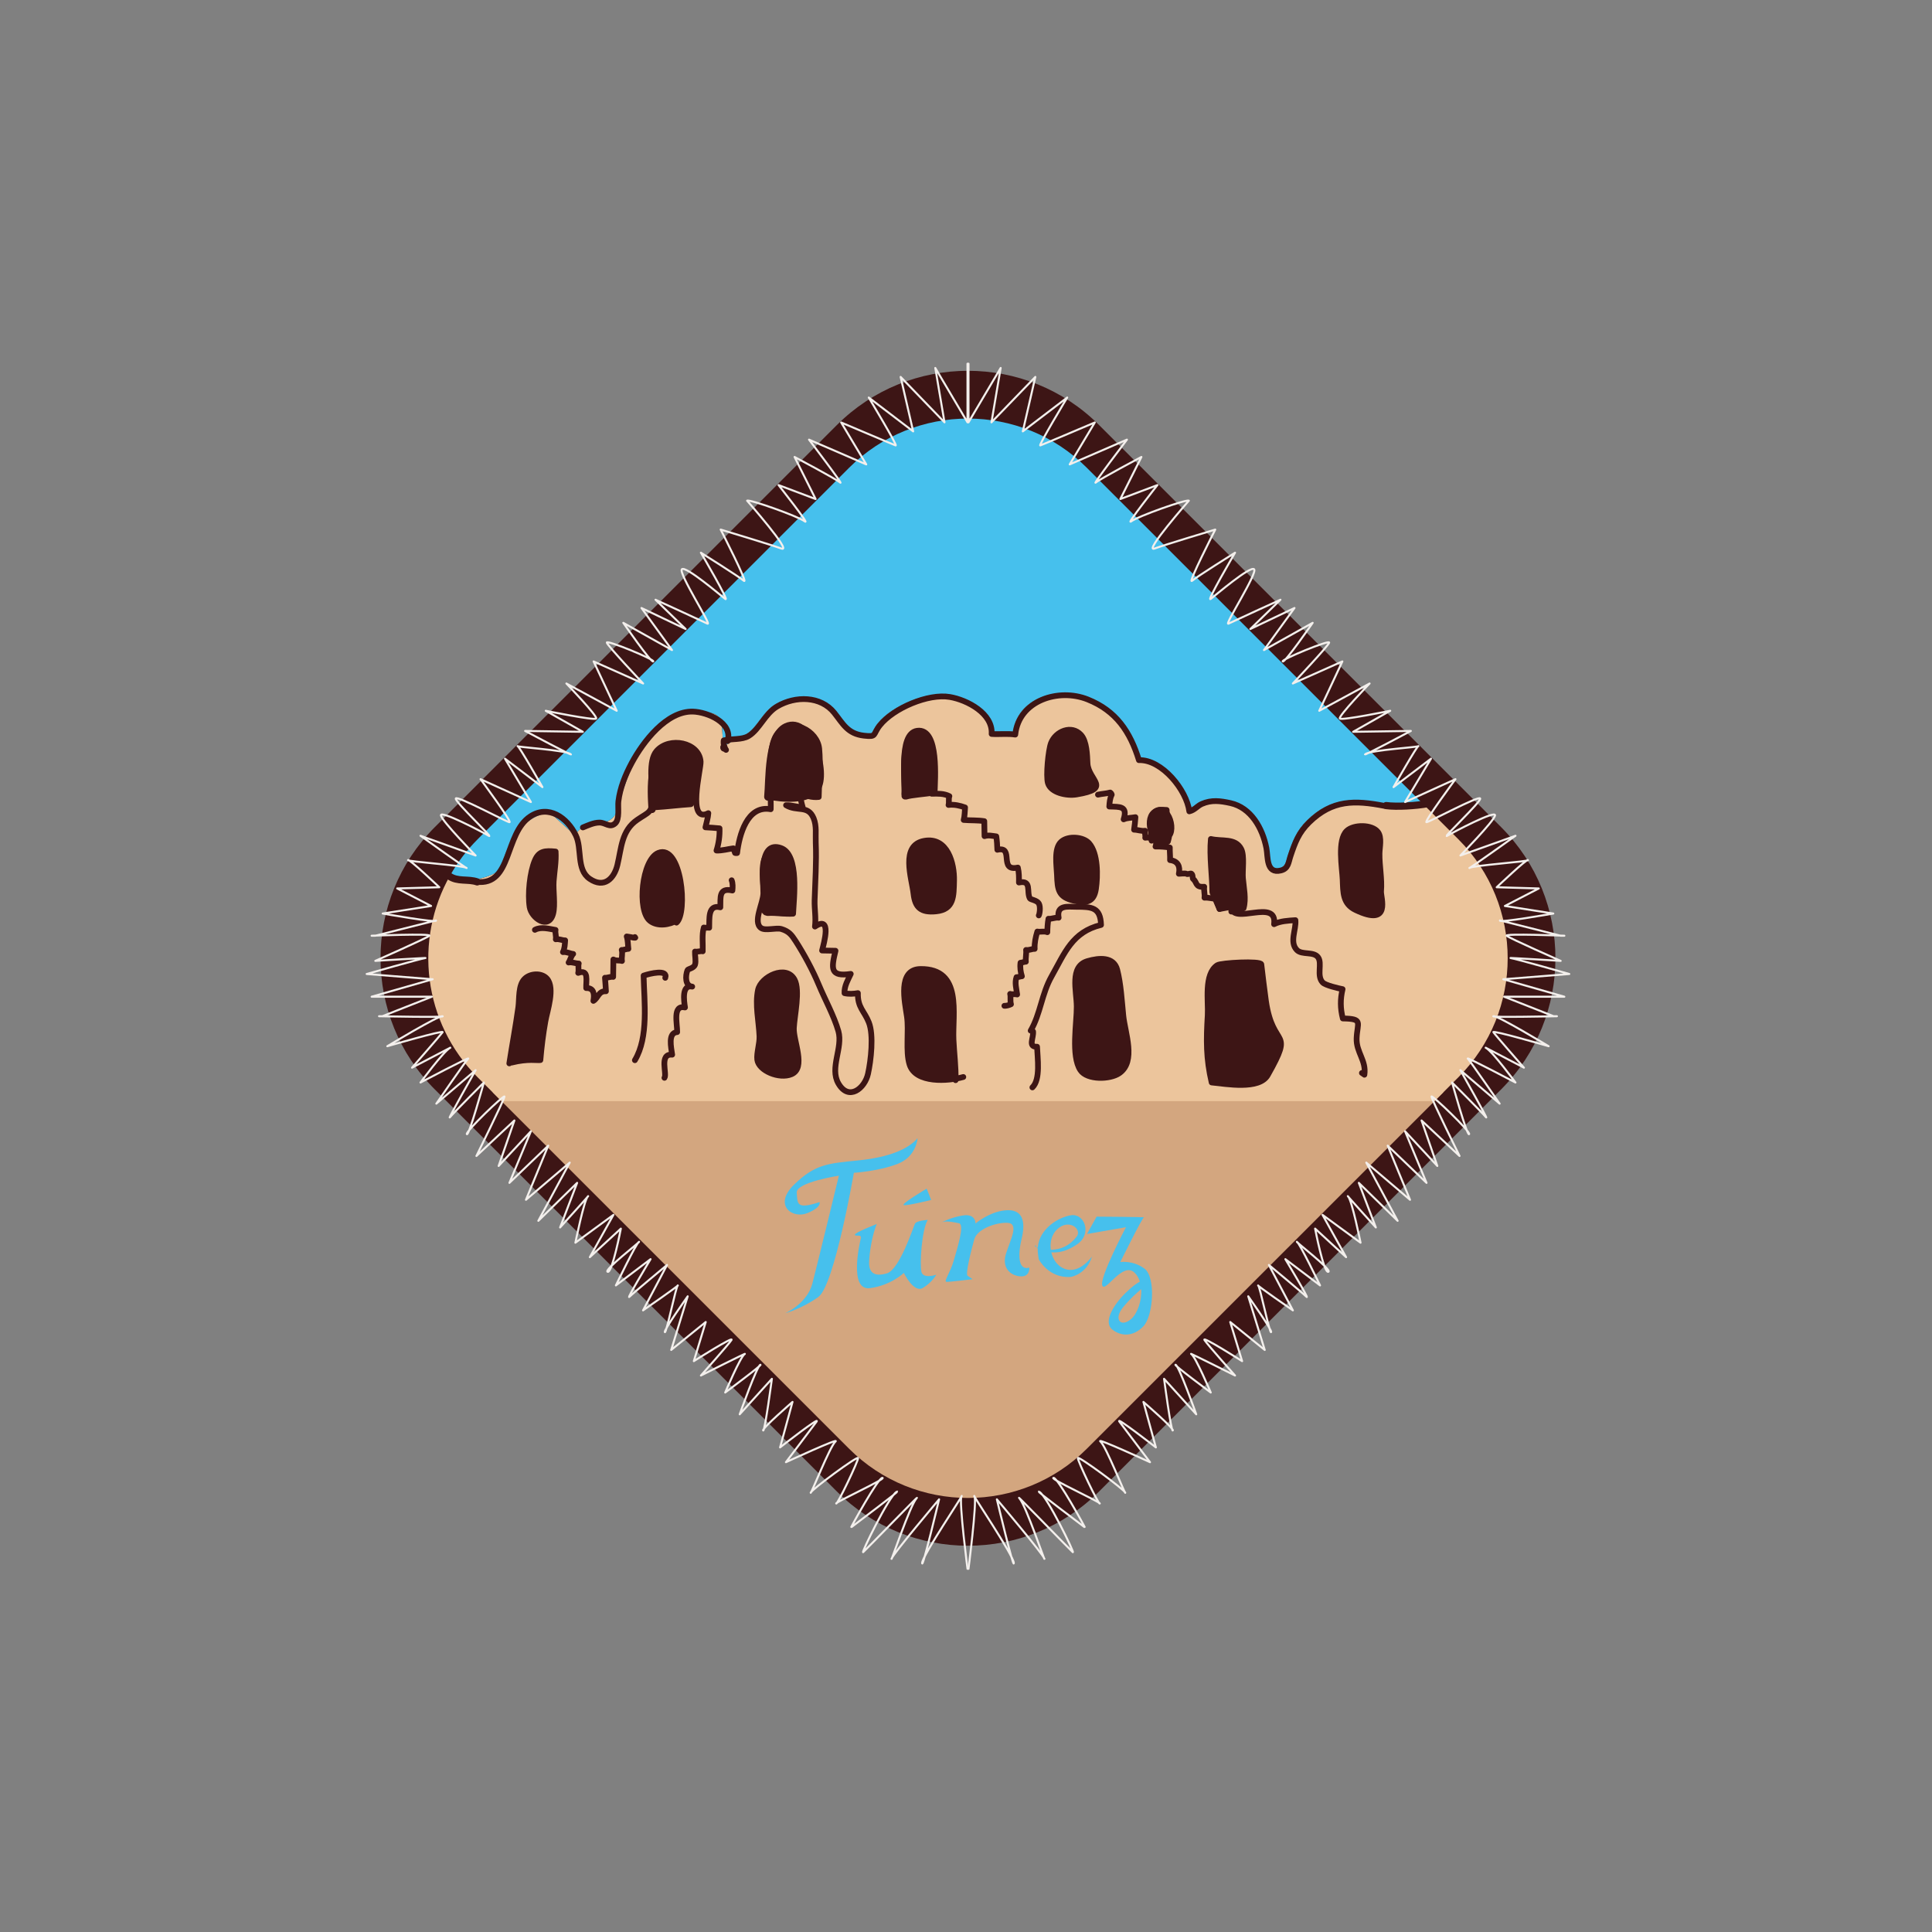 <?xml version="1.0" encoding="utf-8"?>
<!-- Generator: Adobe Illustrator 16.0.0, SVG Export Plug-In . SVG Version: 6.00 Build 0)  -->
<!DOCTYPE svg PUBLIC "-//W3C//DTD SVG 1.1//EN" "http://www.w3.org/Graphics/SVG/1.1/DTD/svg11.dtd">
<svg version="1.1" id="Capa_1" xmlns="http://www.w3.org/2000/svg" xmlns:xlink="http://www.w3.org/1999/xlink" x="0px" y="0px"
	 width="250px" height="250px" viewBox="0 0 250 250" enable-background="new 0 0 250 250" xml:space="preserve">
<rect x="0" y="0" width="250" height="250" fill="#808080" stroke="none"/>
<g>
	<g>
		
			<path fill="#3D1515" stroke="#3D1515" stroke-width="0.931" stroke-linecap="round" stroke-linejoin="round" stroke-miterlimit="10" d="
			M193.91,107.355c9.195,9.191,9.195,24.098,0,33.289l-52.009,52.014c-9.191,9.191-24.1,9.191-33.291,0l-52.013-52.014
			c-9.191-9.191-9.191-24.098,0-33.289l52.013-52.014c9.191-9.193,24.1-9.193,33.291,0L193.91,107.355z"/>
		<path fill="#D3A67F" d="M63.735,141.329l46.133,46.133c8.499,8.499,22.278,8.499,30.772,0l46.142-46.133H63.735z"/>
		<g>
			<g>
				<path fill="#ECC59C" d="M188.723,108.612l-4.68-4.68c-2.755,0.128-5.181,0.096-5.181,0.096
					c-3.814-0.725-6.709-0.817-9.716,2.122c-1.365,1.333-1.837,2.626-2.426,4.372c-0.276,0.825-0.264,1.629-1.257,1.87
					c-1.918,0.464-1.642-1.746-1.865-2.898c-0.509-2.61-2.006-5.236-4.64-5.821c-1.313-0.288-2.454-0.444-3.699,0.104
					c-0.62,0.272-0.933,0.801-1.633,0.965c-0.333-2.738-3.552-6.741-6.518-6.625c-1.141-3.683-2.946-6.389-6.634-7.862
					c-3.763-1.501-8.906,0.136-9.367,4.551c-1.009-0.156-2.086-0.008-3.059-0.08c0.181-2.646-3.15-4.396-5.404-4.784
					c-2.794-0.484-7.294,1.453-9.051,3.651c-0.989,1.237-0.333,1.549-2.074,1.351c-2.126-0.242-2.718-1.555-3.839-2.96
					c-1.749-2.186-5.02-2.218-7.386-0.82c-1.593,0.942-2.27,2.954-3.695,3.827c-0.777,0.473-2.818,1.297-2.93,1.702l-0.128-0.883
					c-0.216-3.509-0.036-3.933-5.396-3.541c-5.36,0.392-8.247,12.514-8.247,12.514s-0.424,1.786-2.458,1.661
					c-2.034-0.124-3.046,1.633-3.046,1.633l-3.251-2.942c-4.996,0.604-6.377,7.357-6.377,7.357s-1.617,1.469-5,1.413
					c-0.352-0.008-0.876-0.228-1.529-0.612c-4.7,8.295-3.519,19.022,3.555,26.096l3.098,3.099H185.62l3.103-3.099
					C197.217,130.889,197.217,117.111,188.723,108.612z"/>
				<path fill="#46C0ED" d="M64.768,112.491c0,0,1.381-6.753,6.377-7.357l3.251,2.942c0,0,1.013-1.757,3.046-1.633
					c2.034,0.125,2.458-1.661,2.458-1.661s2.886-12.122,8.247-12.514c5.36-0.393,5.18,0.032,5.396,3.541l0.128,0.883
					c0.112-0.404,2.153-1.229,2.93-1.702c1.425-0.873,2.102-2.884,3.695-3.827c2.366-1.397,5.637-1.365,7.386,0.82
					c1.121,1.405,1.713,2.718,3.839,2.96c1.741,0.198,1.085-0.114,2.074-1.351c1.757-2.198,6.257-4.135,9.051-3.651
					c2.253,0.388,5.584,2.138,5.404,4.784c0.973,0.072,2.05-0.076,3.059,0.08c0.461-4.416,5.604-6.053,9.367-4.551
					c3.688,1.473,5.493,4.179,6.634,7.862c2.966-0.116,6.185,3.887,6.518,6.625c0.7-0.164,1.013-0.692,1.633-0.965
					c1.245-0.548,2.386-0.392,3.699-0.104c2.634,0.584,4.131,3.21,4.64,5.821c0.224,1.153-0.053,3.362,1.865,2.898
					c0.993-0.24,0.98-1.045,1.257-1.87c0.589-1.746,1.061-3.039,2.426-4.372c3.007-2.938,5.901-2.846,9.716-2.122
					c0,0,2.426,0.032,5.181-0.096L140.64,60.534c-8.494-8.497-22.273-8.497-30.772,0l-48.074,48.078
					c-1.425,1.429-2.606,3.002-3.555,4.68c0.653,0.384,1.177,0.604,1.529,0.612C63.15,113.96,64.768,112.491,64.768,112.491z"/>
			</g>
			
				<path fill="none" stroke="#3D1515" stroke-width="0.931" stroke-linecap="round" stroke-linejoin="round" stroke-miterlimit="10" d="
				M93.683,96.787l-0.012-0.096C93.659,96.727,93.663,96.759,93.683,96.787z"/>
		</g>
		<g>
			
				<path fill="none" stroke="#3D1515" stroke-width="0.744" stroke-linecap="round" stroke-linejoin="round" stroke-miterlimit="10" d="
				M61.661,114.109c4.632,0.56,3.587-6.237,6.958-8.463c2.362-1.561,4.772,0.144,5.885,2.43c0.849,1.738,0.044,4.44,1.793,5.637
				c1.894,1.297,3.17-0.04,3.591-1.773c0.532-2.218,0.528-4.452,2.566-5.853c1.553-1.069,1.942-0.861,1.954-2.911
				c0.004-1.573-0.568-4.708,0.553-5.997c1.645-1.888,5.512-1.145,5.7,1.377c0.064,0.913-1.829,8.103,0.997,6.669
				c-0.04,0.604-0.256,1.273-0.373,1.83c0.628,0.028,1.209,0.076,1.822,0.132c0.04,0.961-0.108,1.974-0.393,2.871
				c0.757,0.028,1.433-0.188,2.182-0.284c0.06,0.184,0.164,0.412,0.216,0.592c-0.024,0.02,0.3,0.04,0.272,0.008
				c0.272-2.282,1.277-6.217,4.347-5.66c0.084-2.206-0.616-8.079,0.901-9.812c1.854-2.122,5.144-0.342,5.372,1.981
				c0.196,2.05-0.032,4.191-0.06,6.245c-0.905,0.104-1.693-0.192-2.47-0.497c0.12,0.617,0.216,1.253,0.4,1.833
				c-0.717-0.028-1.429-0.3-2.158-0.268c1.433,0.865,2.846-0.072,3.567,1.689c0.412,1.009,0.232,2.082,0.276,3.163
				c0.104,2.522-0.072,4.952-0.148,7.462c-0.032,1.121,0.196,2.262,0.044,3.387c2.21-1.505,1.169,2.122,0.921,3.098
				c0.572,0.024,1.165,0.008,1.737,0.032c-0.553,2.298-0.717,3.398,1.974,2.994c-0.336,0.736-0.861,1.581-0.805,2.494
				c0.548,0.128,1.169,0.096,1.729-0.005c-0.044,1.87,0.82,2.286,1.413,3.779c0.66,1.657,0.272,4.952-0.1,6.646
				c-0.413,1.913-2.498,3.583-3.835,1.265c-1.165-2.018,0.608-4.615,0-6.765c-0.553-1.954-1.753-4.124-2.542-6.021
				c-0.776-1.864-1.901-3.942-2.994-5.639c-0.532-0.825-0.877-1.265-1.846-1.562c-0.68-0.2-2.085,0.272-2.642-0.14
				c-1.064-0.796,0.3-3.194,0.316-4.483c0.02-1.365-0.725-6.945,2.29-5.849c2.374,0.861,1.641,6.585,1.557,8.491
				c-1.117,0.072-2.178-0.156-3.295-0.084"/>
			
				<path fill="#3D1515" stroke="#3D1515" stroke-width="0.744" stroke-linecap="round" stroke-linejoin="round" stroke-miterlimit="10" d="
				M65.905,137.603c0.376-2.426,0.833-4.84,1.169-7.27c0.148-1.098-0.032-2.822,0.8-3.659c0.753-0.76,2.246-0.815,2.922-0.016
				c1.041,1.236,0.016,4.131-0.224,5.488c-0.3,1.669-0.504,3.338-0.648,5.027c-0.336,0.076-1.602-0.212-3.711,0.324"/>
			
				<path fill="none" stroke="#3D1515" stroke-width="0.744" stroke-linecap="round" stroke-linejoin="round" stroke-miterlimit="10" d="
				M82.153,137.19c1.793-2.986,1.209-7.522,1.129-10.945c0.813-0.279,3.191-0.852,2.802,0.284"/>
			
				<path fill="none" stroke="#3D1515" stroke-width="0.744" stroke-linecap="round" stroke-linejoin="round" stroke-miterlimit="10" d="
				M133.591,140.709c1.08-1.021,0.656-3.823,0.604-5.265c-1.218,0.053-0.429-1.125-0.513-1.969
				c-0.024-0.028-0.261-0.064-0.312-0.108c1.27-2.178,1.413-4.744,2.702-7.025c1.733-3.074,2.67-5.748,6.401-6.657
				c-0.076-2.29-1.197-2.342-3.183-2.346c-1.145-0.004-2.598-0.268-2.302,1.413c-0.425-0.072-0.905,0.188-1.317,0.132
				c-0.104,0.568-0.14,1.165-0.147,1.741c-0.417-0.172-0.885,0.004-1.293-0.084c-0.221,0.729-0.385,1.481-0.345,2.246
				c-0.364-0.028-0.721,0.208-1.113,0.136c0.064,0.488-0.088,1.037-0.027,1.521c-0.244,0.004-0.448,0.124-0.692,0.132
				c-0.08,0.588,0.004,1.205,0.18,1.752c-0.172-0.004-0.469,0.129-0.696,0.116c-0.261,0.717-0.013,1.501,0.08,2.242
				c-0.276-0.084-0.625,0.016-0.905-0.076c0.104,0.393-0.027,0.925,0.108,1.337c-0.28,0.148-0.7,0.221-0.853,0.204"/>
			
				<path fill="none" stroke="#3D1515" stroke-width="0.744" stroke-linecap="round" stroke-linejoin="round" stroke-miterlimit="10" d="
				M134.419,118.456c0.093-0.136,0.265-1.101,0-1.553c-0.244-0.416-1.068-0.492-1.152-0.648c-0.473-0.865,0.288-2.406-1.417-2.058
				c0.016-0.641,0.012-1.317-0.141-1.934c-2.542,0.548-0.412-2.826-2.654-2.302c-0.012-0.588-0.052-1.161-0.136-1.733
				c-0.521-0.068-1.009-0.196-1.521-0.032c-0.024-0.64-0.008-1.297-0.032-1.938c-0.86-0.14-1.785-0.08-2.666-0.156
				c0.145-0.521,0.128-1.077,0.18-1.618c-0.64-0.236-1.405-0.416-2.142-0.324c0.052-0.156,0.048-0.352,0.044-0.544
				c-0.004-0.208-0.004-0.42,0.068-0.592c-0.708-0.36-1.501-0.333-2.286-0.312c-0.092-1.553,0.577-8.783-1.978-7.874
				c-2.25,0.801-1.441,6.133-1.557,7.89"/>
			
				<path fill="#3D1515" stroke="#3D1515" stroke-width="0.744" stroke-linecap="round" stroke-linejoin="round" stroke-miterlimit="10" d="
				M118.21,115.646c0.2,1.777,0.933,2.478,2.914,2.282c2.354-0.232,2.282-1.99,2.33-3.995c0.052-2.174-0.825-5.668-3.851-5.128
				C116.461,109.361,117.986,113.636,118.21,115.646z"/>
			
				<path fill="#3D1515" stroke="#3D1515" stroke-width="0.744" stroke-linecap="round" stroke-linejoin="round" stroke-miterlimit="10" d="
				M136.005,96.146c-0.353,0.905-0.677,4.259-0.4,5.192c0.372,1.241,2.405,1.677,3.694,1.465c4.696-0.776,1.521-1.821,1.421-4.035
				c-0.044-1.065-0.092-2.853-0.84-3.675C138.667,93.761,136.609,94.605,136.005,96.146z"/>
			
				<path fill="#3D1515" stroke="#3D1515" stroke-width="0.744" stroke-linecap="round" stroke-linejoin="round" stroke-miterlimit="10" d="
				M136.777,113.232c0.067,1.926,0.184,2.85,2.189,3.319c1.589,0.372,2.59,0.196,2.847-1.529c0.244-1.646,0.296-4.572-0.889-5.913
				c-0.729-0.829-2.69-1.005-3.6-0.196C136.337,109.793,136.733,111.999,136.777,113.232z"/>
			
				<path fill="#3D1515" stroke="#3D1515" stroke-width="0.744" stroke-linecap="round" stroke-linejoin="round" stroke-miterlimit="10" d="
				M123.655,139.776c0.04-1.75-0.196-3.483-0.276-5.229c-0.156-3.314,1.217-9.226-4.271-9.158c-3.002,0.036-2.021,4.238-1.746,6.156
				c0.269,1.841-0.2,4.483,0.333,6.192c0.772,2.494,5.02,2.178,6.958,1.626"/>
			
				<path fill="#3D1515" stroke="#3D1515" stroke-width="0.744" stroke-linecap="round" stroke-linejoin="round" stroke-miterlimit="10" d="
				M98.09,128.095c-0.409,1.918,0.112,4.071,0.188,6.005c0.036,0.937-0.388,2.166-0.288,3.019c0.168,1.429,2.854,2.558,4.432,1.882
				c1.913-0.821,0.224-4.292,0.3-5.969c0.072-1.586,0.841-4.885,0.088-6.277C101.733,124.757,98.458,126.369,98.09,128.095z"/>
			
				<path fill="#3D1515" stroke="#3D1515" stroke-width="0.744" stroke-linecap="round" stroke-linejoin="round" stroke-miterlimit="10" d="
				M87.534,119.389c1.498-1.241,0.648-10.236-2.35-9.023c-2.134,0.861-2.786,7.466-1.069,8.799c0.985,0.765,2.522,0.521,3.522-0.084
				"/>
			
				<path fill="none" stroke="#3D1515" stroke-width="0.744" stroke-linecap="round" stroke-linejoin="round" stroke-miterlimit="10" d="
				M82.153,121.254c0.292,0.232-0.576-0.028-1.053-0.076c0.164,0.5,0.144,1.101,0.212,1.605c-0.256-0.012-0.573,0.164-0.861,0.14
				c0.148,0.456-0.056,0.973,0.032,1.429c-0.389-0.12-0.721,0.02-1.113-0.196c-0.02,0.745-0.004,1.513-0.028,2.256
				c-0.324-0.071-0.772,0.152-1.057,0.108c0.04,0.581,0.1,1.177,0.124,1.75c-0.969-0.057-1.005,0.884-1.625,1.244
				c0.16-0.836,0.084-1.701-0.929-1.657c-0.04-0.933,0.388-2.489-1.037-1.964c0.108-0.329-0.036-0.873,0.072-1.213
				c-0.408,0.012-0.86-0.228-1.313-0.132c0.176-0.22,0.324-0.853,0.593-1.109c-0.445-0.044-0.825-0.3-1.325-0.236
				c0.236-0.48,0.248-1.013,0.284-1.521c-0.353,0.024-0.801-0.228-1.209-0.136c0.084-0.365-0.112-0.845-0.032-1.213
				c-0.829-0.14-1.905-0.444-2.674-0.012"/>
			
				<path fill="none" stroke="#3D1515" stroke-width="0.744" stroke-linecap="round" stroke-linejoin="round" stroke-miterlimit="10" d="
				M94.675,113.904c0.16,0.385,0.14,0.909,0.096,1.329c-1.793-0.404-1.517,0.929-1.561,2.174c-1.642-0.4-1.393,1.501-1.441,2.646
				c-0.16-0.036-0.488,0.032-0.696-0.032c-0.272,0.961-0.1,2.069-0.14,3.079c-0.296-0.072-0.705,0.1-1.001,0.032
				c-0.028,0.48,0.156,1.269,0,1.706c-0.164,0.468-0.909,0.528-0.973,0.705c-0.288,0.751-0.308,2.049,0.612,2.125
				c-1.365-0.269-1.081,1.789-0.933,2.697c-1.641-0.368-0.993,2.118-1.013,3.187c-1.229,0.093-0.777,1.99-0.648,2.923
				c-1.726-0.152-0.629,2.502-0.997,2.994"/>
			
				<path fill="none" stroke="#3D1515" stroke-width="0.744" stroke-linecap="round" stroke-linejoin="round" stroke-miterlimit="10" d="
				M142.077,102.828c0.513-0.116,1.089-0.136,1.581-0.276c0.104,0.068,0.173,0.16,0.2,0.28c-0.244,0.489-0.28,1.005-0.316,1.533
				c1.409,0.044,2.391-0.072,1.858,1.658c0.472-0.216,1.04-0.188,1.524-0.28c-0.031,0.532-0.096,1.104-0.176,1.621
				c0.448-0.004,0.944,0.216,1.421,0.136c-0.056,0.272,0.084,0.628,0.024,0.901c0.448-0.072,0.973,0.1,1.421,0.032
				c-0.088,0.373,0.072,0.732-0.092,1.109c0.628-0.016,1.249,0.032,1.854,0.128c-0.021,0.533,0.056,1.097,0.031,1.629
				c1.005,0.112,1.346,0.817,1.138,1.766c0.176,0,0.893-0.088,1.009,0.016c0.107,0.096,0.516-0.1,0.616-0.028
				c0.229,0.168,0.112,0.608,0.225,0.693c0.544,0.42,0.235,1.101,1.433,1c-0.076,0.444,0.108,0.977,0.032,1.417
				c0.532-0.04,1.021,0.128,1.521,0.14c0.02,0.445,0.336,0.937,0.428,1.321c0.417-0.308,0.969-0.408,1.541-0.288
				c0.045,2.482,5.974-1.193,5.517,2.253c0.781-0.412,1.854-0.46,2.759-0.52c0.124,1.225-0.809,2.838,0.195,3.867
				c0.657,0.669,2.154,0.148,2.734,0.933c0.581,0.78-0.228,2.397,0.601,3.265c0.341,0.36,2.006,0.753,2.574,0.861
				c-0.312,1.309-0.3,2.481,0.032,3.795c2.69,0.04,1.865,0.504,1.785,2.569c-0.068,1.81,1.277,2.867,1.005,4.712
				c-0.044-0.016-0.248-0.2-0.32-0.228"/>
			
				<path fill="#3D1515" stroke="#3D1515" stroke-width="0.744" stroke-linecap="round" stroke-linejoin="round" stroke-miterlimit="10" d="
				M157.506,124.901c-1.75,1.168-1.117,4.658-1.226,6.464c-0.191,3.223-0.224,5.581,0.509,8.707
				c1.886,0.185,6.161,0.977,7.254-0.948c3.53-6.237,0.685-3.207-0.236-9.608c-0.225-1.577-0.4-3.162-0.593-4.73
				C163.158,124.305,157.978,124.581,157.506,124.901z"/>
			
				<path fill="#3D1515" stroke="#3D1515" stroke-width="0.744" stroke-linecap="round" stroke-linejoin="round" stroke-miterlimit="10" d="
				M139.331,130.236c0.021,2.086-0.765,6.394,0.477,8.247c0.864,1.293,3.851,1.225,5.044,0.38c2.178-1.537,0.729-5.172,0.5-7.438
				c-0.191-1.914-0.308-4.079-0.784-5.936c-0.44-1.717-2.342-1.561-3.848-1.121C138.374,125.053,139.315,128.203,139.331,130.236z"
				/>
			
				<path fill="none" stroke="#3D1515" stroke-width="0.744" stroke-linecap="round" stroke-linejoin="round" stroke-miterlimit="10" d="
				M179.131,104.277c-3.815-0.729-6.705-0.816-9.716,2.122c-1.365,1.333-1.838,2.626-2.422,4.368
				c-0.28,0.829-0.265,1.633-1.257,1.874c-1.918,0.464-1.642-1.75-1.865-2.898c-0.509-2.61-2.01-5.236-4.645-5.821
				c-1.312-0.288-2.453-0.444-3.698,0.104c-0.621,0.276-0.933,0.8-1.634,0.964c-0.332-2.738-3.551-6.741-6.517-6.625
				c-1.142-3.683-2.947-6.389-6.634-7.86c-3.763-1.503-8.907,0.134-9.367,4.55c-1.009-0.156-2.086-0.008-3.059-0.08
				c0.18-2.646-3.15-4.396-5.4-4.784c-2.798-0.484-7.298,1.453-9.055,3.651c-0.989,1.237-0.333,1.549-2.074,1.351
				c-2.125-0.242-2.718-1.555-3.839-2.96c-1.75-2.186-5.016-2.218-7.382-0.821c-1.598,0.943-2.274,2.957-3.699,3.827
				c-0.84,0.512-2.254,0.334-3.218,0.57c-0.06,0.426,0.04,0.871,0.3,1.227"/>
			
				<path fill="none" stroke="#3D1515" stroke-width="0.744" stroke-linecap="round" stroke-linejoin="round" stroke-miterlimit="10" d="
				M94.159,95.894c0.696-2.372-2.622-3.761-4.496-3.815c-3.407-0.1-6.461,3.931-7.91,6.629c-0.837,1.557-1.518,3.223-1.733,4.98
				c-0.092,0.729,0.2,2.338-0.437,2.878c-0.708,0.604-1.213-0.14-2.034-0.125c-0.741,0.012-1.445,0.356-2.125,0.629"/>
			
				<path fill="#3D1515" stroke="#3D1515" stroke-width="0.744" stroke-linecap="round" stroke-linejoin="round" stroke-miterlimit="10" d="
				M69.223,111.311c0.524-1.205,1.301-1.257,2.674-1.121c0.084,1.277-0.164,2.574-0.256,3.843c-0.084,1.213,0.228,3.042-0.064,4.183
				c-0.564,2.19-2.814,0.577-3.039-0.836C68.271,115.714,68.551,112.86,69.223,111.311z"/>
			
				<path fill="#3D1515" stroke="#3D1515" stroke-width="0.744" stroke-linecap="round" stroke-linejoin="round" stroke-miterlimit="10" d="
				M178.706,115.326c0.141-1.577-0.228-3.299-0.2-4.904c0.017-0.801,0.324-2.05-0.2-2.754c-0.748-1.005-3.142-1.005-4.035-0.156
				c-1.257,1.188-0.588,4.804-0.528,6.317c0.064,1.661,0.004,3.13,1.678,3.927C180.111,119.993,178.639,116.114,178.706,115.326z"/>
			
				<path fill="#3D1515" stroke="#3D1515" stroke-width="0.744" stroke-linecap="round" stroke-linejoin="round" stroke-miterlimit="10" d="
				M156.877,115.458c0.008-1.946-0.404-4.688-0.188-6.894c1.426,0.348,3.167-0.164,3.92,1.297c0.452,0.877,0.14,2.802,0.224,3.779
				c0.104,1.249,0.44,2.667,0.084,3.887l-1.585,0.433l0.02-0.625l-1.541,0.288L156.877,115.458z"/>
			
				<path fill="none" stroke="#3D1515" stroke-width="0.744" stroke-linecap="round" stroke-linejoin="round" stroke-miterlimit="10" d="
				M150.876,108.312c0.24-1.077,0.124-2.37,0.088-3.503c-2.71-0.296-1.985,1.874-1.953,3.976c0-0.188,0.004-0.384,0-0.573"/>
		</g>
		<g>
			<path fill="#46C0ED" d="M118.73,147.286c-1.149,1.357-3.575,2.45-7.566,2.858c-3.991,0.416-5.625,0.444-8.395,3.131
				c-2.771,2.693-0.22,4.487,1.701,3.702c1.926-0.788,1.569-1.425,1.569-1.425c-3.074,1.024-2.834,0.128-2.942-1.217
				c-0.112-1.35,5.453-2.202,5.453-2.202s-2.754,11.361-3.431,13.959c-0.672,2.595-3.511,3.844-3.511,3.844s2.214-0.613,4.288-2.11
				c2.078-1.493,4.592-16.064,4.592-16.064s3.162-0.192,5.64-1.145C118.606,149.672,118.73,147.286,118.73,147.286z"/>
			<path fill="#46C0ED" d="M119.231,164.568c-0.228-0.969,0.032-5.417,0.817-6.71c0,0-1.441,0.068-1.657,0.496
				c-0.216,0.429-1.974,5.921-3.627,6.418c-1.662,0.488-2.338-0.129-2.302-1.438c0.032-1.313,0.432-3.659,0.989-4.944
				c0,0-2.891,1.109-2.831,1.39c0.06,0.276,0.925-0.137,0.769,0.477c-0.16,0.612-1.561,6.789,1.177,6.429
				c2.734-0.356,4.387-1.97,4.387-1.97s1.285,2.646,2.466,1.941c1.185-0.704,1.741-1.709,1.741-1.709
				S119.459,165.537,119.231,164.568z"/>
			<path fill="#46C0ED" d="M116.973,155.945c0.568,0.067,3.519-0.673,3.519-0.673l-0.581-1.461
				C119.912,153.812,116.413,155.877,116.973,155.945z"/>
			<path fill="#46C0ED" d="M132.193,160.341c0.593-2.45,0.052-3.915-2.082-3.728c-2.133,0.192-3.887,1.714-3.887,1.714
				s0.084-1.313-1.633-1.045c-1.433,0.22-2.59,0.809-2.87,0.948c0.52-0.336,1.585-0.092,2.358,0.053
				c0.8,0.151-0.229,3.274-0.665,4.836c-0.449,1.557-1.325,2.718-0.953,2.75c0.373,0.032,3.391-0.341,3.391-0.341l-0.629-0.44
				c-0.376-0.08,0.497-3.475,0.856-4.751c0.369-1.273,2.751-2.178,4.292-2.103c1.541,0.068,0.38,2.174-0.192,3.972
				s0.496,2.826,1.81,2.95c1.313,0.128,1.209-1.129,1.209-1.129C131.913,164.412,131.604,162.795,132.193,160.341z"/>
			<path fill="#46C0ED" d="M121.721,158.23c-0.02,0.009-0.052,0.009-0.068,0.024C121.633,158.271,121.665,158.255,121.721,158.23z"
				/>
			<path fill="#46C0ED" d="M148.086,164.151c-1.497-1.104-3.118-0.841-3.118-0.841s2.822-5.725,3.055-5.78
				c0.231-0.06-6.121-0.096-6.121-0.096l-1.249,2.245l5.048-0.881c0,0-3.482,6.598-3.062,7.555c0.412,0.961,2.606-3.146,4.163-1.678
				c0.332,0.309,0.553,0.713,0.697,1.169c-0.381,0.2-0.978,0.608-1.834,1.445c-1.653,1.613-2.906,3.815-1.745,4.744
				c1.156,0.925,2.75,0.948,4.039-0.417S149.583,165.248,148.086,164.151z M146.333,170.713c-1.31,1.085-2.242,0.008-1.053-1.493
				c0.876-1.097,1.901-1.998,2.39-2.402C147.766,168.327,147.169,170.013,146.333,170.713z"/>
			<path fill="#46C0ED" d="M134.139,161.382c-0.084-0.129-0.136-0.232-0.136-0.232S133.763,161.226,134.139,161.382z"/>
			<path fill="#46C0ED" d="M137.782,164.195c-0.921-0.332-1.518-1.185-1.742-2.142c0.857,0.052,1.926-0.06,3.363-1.057
				c1.945-1.345,0.94-4.007-0.816-3.743c-1.578,0.24-4.12,1.722-4.296,4.191c-0.068-0.023-0.108-0.04-0.152-0.063
				c0.036,0.063,0.08,0.115,0.148,0.184c-0.012,0.244-0.016,0.456,0.124,1.381c0,0,1.277,2.506,4.159,2.286
				c0,0,2.038-0.324,2.73-2.643C141.301,162.59,139.724,164.9,137.782,164.195z M136.801,159.063
				c1.521-1.425,3.267-0.008,2.515,0.961c-0.909,1.169-2.034,1.677-3.339,1.697C135.845,160.749,136.084,159.732,136.801,159.063z"
				/>
		</g>
		
			<path fill="#3D1515" stroke="#3D1515" stroke-width="0.931" stroke-linecap="round" stroke-linejoin="round" stroke-miterlimit="10" d="
			M117.122,102.992c0.196-1.637-0.821-8.012,1.577-8.338c2.734-0.373,2.182,6.281,2.154,7.818c-1.073,0.172-3.002,0.312-3.607,0.52"
			/>
		
			<path fill="#3D1515" stroke="#3D1515" stroke-width="1.014" stroke-linecap="round" stroke-linejoin="round" stroke-miterlimit="10" d="
			M99.387,103.104c0.22-2.178-0.044-7.898,2.33-9.023c3.194-1.513,5.372,6.085,3.959,7.962c-1.189,1.573-4.468,1.273-6.149,0.929"/>
		
			<path fill="#3D1515" stroke="#3D1515" stroke-width="0.931" stroke-linecap="round" stroke-linejoin="round" stroke-miterlimit="10" d="
			M84.375,104.741c-0.136-2.402-0.604-8.163,3.222-8.106c3.627,0.052,2.246,5.236,1.762,7.338c-1.537,0.1-3.07,0.3-4.608,0.392"/>
		
			<path fill="#3D1515" stroke="#3D1515" stroke-width="0.931" stroke-linecap="round" stroke-linejoin="round" stroke-miterlimit="10" d="
			M99.123,117.992c0.244-1.513-1.345-7.174,0.741-7.682c3.098-0.752,2.242,6.537,1.978,7.806c-0.929-0.04-2.05-0.216-2.842-0.252"/>
		
			<path fill="#3D1515" stroke="#3D1515" stroke-width="0.931" stroke-linecap="round" stroke-linejoin="round" stroke-miterlimit="10" d="
			M150.744,108.368c1.585-0.26,0.437-4.732-1.397-3.15c-1.116,0.96-0.216,4.231,1.693,3.635c0.253-0.881,0.613-2.986-0.172-3.363"/>
		
			<path fill="none" stroke="#3D1515" stroke-width="0.931" stroke-linecap="round" stroke-linejoin="round" stroke-miterlimit="10" d="
			M184.739,103.993c-1.493,0.28-4.047,0.432-5.372,0.248"/>
		
			<path fill="none" stroke="#3D1515" stroke-width="0.931" stroke-linecap="round" stroke-linejoin="round" stroke-miterlimit="10" d="
			M61.749,114.117c-1.165-0.412-2.542,0.016-3.623-0.752"/>
	</g>
	<g>
		
			<path fill="none" stroke="#F3EFEC" stroke-width="0.261" stroke-linecap="round" stroke-linejoin="round" stroke-miterlimit="10" d="
			M125.324,47.063v7.586l4.164-7.036l-1.193,7.036l5.677-5.875l-1.621,7.047l5.744-4.379c0,0-3.795,6.301-3.479,6.197
			c0.316-0.108,7.05-2.97,7.05-2.97l-3.247,5.424l7.406-3.203c0,0-4.592,6.033-4.031,5.552c0.561-0.48,5.904-3.311,5.904-3.311
			l-2.726,5.446l4.796-1.807c0,0-4.208,5.328-3.383,4.689c0.828-0.64,7.13-2.884,7.45-2.67c0,0-5.905,6.727-4.448,6.195
			s7.866-2.456,7.866-2.456s-3.683,7.206-2.99,6.62c0.692-0.584,5.553-3.629,5.553-3.629s-3.823,6.511-3.143,5.98
			c0.685-0.534,5.064-4.273,5.601-3.845c0.532,0.429-3.951,7.366-3.311,7.046c0.641-0.318,6.726-3.095,6.726-3.095l-3.899,3.791
			l5.717-2.722l-3.951,5.444l6.301-3.524c0,0-3.631,5.238-3.875,4.994c-0.24-0.24,6.117-2.858,6.009-2.43
			c-0.104,0.426-4.7,5.286-4.7,5.286l6.409-2.856l-2.99,6.385l6.514-3.529c0,0-4.116,4.268-3.848,4.538s6.518-1.009,6.518-1.009
			l-4.804,2.722l7.474-0.112c0,0-6.621,3.523-5.873,2.991c0.749-0.529,6.986-0.897,6.854-1.029
			c-0.136-0.132-3.223,5.308-3.223,5.308l4.849-3.683l-3.355,5.613l6.518-2.958c0,0-4.167,5.625-3.739,5.568
			c0.429-0.06,6.834-3.507,6.941-3.066c0.108,0.444-5.071,5.3-4.271,4.824c0.8-0.48,6.364-3.395,6.192-2.626
			c-0.168,0.765-4.483,5.176-4.483,5.176l7.13-2.554c0,0-6.277,4.483-5.957,4.164c0.32-0.32,7.714-0.825,7.574-1.017
			c-0.145-0.2-4.048,3.515-4.048,3.515l5.444,0.156l-4.387,2.266l5.36,0.836l0.908,0.144c0,0-7.222,1.281-6.901,0.893l7.854,1.978
			h0.477c0,0-7.795-0.308-7.475,0c0.32,0.309,6.998,3.255,6.998,3.255s-7.062-0.44-6.466-0.364c0.597,0.076,7.582,2.061,7.582,2.061
			l-8.542,0.681l7.902,2.258h-7.795l6.409,2.526h0.425c0,0-8.651,0.18-8.223,0c0.424-0.177,7.153,3.883,7.153,3.883
			s-7.37-2.138-7.153-1.817c0.212,0.324,3.951,4.592,3.951,4.592s-5.769-3.022-4.912-2.562c0.853,0.46,3.819,4.483,3.819,4.483
			s-6.489-3.414-6.169-3.094c0.32,0.319,4.119,5.828,4.119,5.828l-5.08-4.335c0,0,3.755,6.641,3.318,6.097
			c-0.437-0.545-4.388-4.496-4.388-4.496s1.93,6.954,2.198,6.686s-4.868-5.188-4.868-4.868s3.631,7.687,3.631,7.687l-4.912-4.592
			l2.038,5.885l-4.176-4.491l2.778,6.677l-5.02-4.815l2.886,7.005l-5.66-4.812l4.056,7.534l-5.021-4.912l2.202,5.772
			c0,0-4.088-4.516-3.587-4.015c0.5,0.5,1.609,5.988,1.609,5.988l-4.92-3.603l3.05,5.473l-4.011-3.695c0,0,1.108,5.78,1.709,5.593
			c0.597-0.188-4.379-3.995-4.059-3.884c0.32,0.104,2.99,5.641,2.99,5.641l-4.488-3.398c0,0,3.223,5.36,2.734,4.872
			c-0.492-0.492-4.867-4.123-4.867-4.123l3.106,5.88c0,0-4.712-3.25-4.496-3.23c0.212,0.021,1.478,6.249,1.678,6.049
			s-2.959-4.64-2.959-4.64l2.134,6.941l-4.463-3.614l1.537,5.063c0,0-5.261-3.339-4.868-2.729c0.393,0.604,3.951,4.591,3.951,4.591
			s-6.213-3.118-5.66-2.778c0.552,0.337,2.518,4.977,2.518,4.977s-4.976-3.695-4.548-3.591c0.429,0.108,2.67,6.409,2.67,6.409
			l-4.163-4.592c0,0,0.917,6.901,1.129,6.686c0.217-0.213-3.799-3.695-3.799-3.695l1.609,5.885c0,0-5.312-4.14-4.708-3.322
			c0.608,0.82,3.951,5.235,3.951,5.235s-7.117-3.278-6.409-2.67c0.717,0.604,3.207,6.941,3.207,6.621
			c0-0.324-6.073-4.808-6.133-4.487c-0.061,0.32,2.67,6.045,2.834,5.885c0.156-0.16-6.529-3.215-5.993-3.322
			c0.533-0.104,4.16,6.517,4.056,6.409c-0.104-0.108-6.85-5.133-5.873-4.592c0.981,0.54,4.672,8.114,4.312,7.794
			c-0.356-0.316-7.729-7.906-6.881-6.941c0.844,0.969,3.318,8.33,3.214,7.798c-0.107-0.532-6.152-7.689-6.152-7.689
			s2.182,9.155,2.193,8.246c0.012-0.913-5.524-9.1-5.108-8.671c0.417,0.425-0.852,10.136-0.756,9.396"/>
		
			<path fill="none" stroke="#F3EFEC" stroke-width="0.261" stroke-linecap="round" stroke-linejoin="round" stroke-miterlimit="10" d="
			M125.192,47.063v7.586l-4.167-7.036l1.193,7.036l-5.676-5.875l1.621,7.047l-5.745-4.379c0,0,3.795,6.301,3.479,6.197
			c-0.316-0.108-7.05-2.97-7.05-2.97l3.247,5.424l-7.406-3.203c0,0,4.596,6.033,4.031,5.552c-0.561-0.48-5.901-3.311-5.901-3.311
			l2.722,5.446l-4.796-1.807c0,0,4.208,5.328,3.383,4.689c-0.829-0.64-7.129-2.884-7.45-2.67c0,0,5.905,6.727,4.447,6.195
			c-1.457-0.532-7.866-2.456-7.866-2.456s3.683,7.206,2.99,6.62c-0.692-0.584-5.552-3.629-5.552-3.629s3.823,6.511,3.143,5.98
			c-0.685-0.534-5.064-4.273-5.597-3.845c-0.536,0.429,3.947,7.366,3.307,7.046c-0.64-0.318-6.725-3.095-6.725-3.095l3.899,3.791
			l-5.716-2.722l3.951,5.444l-6.301-3.524c0,0,3.631,5.238,3.875,4.994c0.24-0.24-6.117-2.858-6.009-2.43
			c0.108,0.426,4.7,5.286,4.7,5.286l-6.409-2.856l2.99,6.385l-6.513-3.529c0,0,4.115,4.268,3.847,4.538
			c-0.269,0.27-6.518-1.009-6.518-1.009l4.804,2.722l-7.474-0.112c0,0,6.621,3.523,5.873,2.991
			c-0.749-0.529-6.985-0.897-6.849-1.029c0.132-0.132,3.218,5.308,3.218,5.308l-4.848-3.683l3.354,5.613l-6.513-2.958
			c0,0,4.164,5.625,3.735,5.568c-0.424-0.06-6.833-3.507-6.941-3.066c-0.108,0.444,5.072,5.3,4.271,4.824
			c-0.801-0.48-6.365-3.395-6.193-2.626c0.168,0.765,4.487,5.176,4.487,5.176l-7.133-2.554c0,0,6.277,4.483,5.957,4.164
			c-0.32-0.32-7.714-0.825-7.574-1.017c0.145-0.2,4.051,3.515,4.051,3.515l-5.448,0.156l4.388,2.266l-5.356,0.836l-0.909,0.144
			c0,0,7.218,1.281,6.897,0.893l-7.854,1.978h-0.477c0,0,7.798-0.308,7.478,0c-0.324,0.309-7.001,3.255-7.001,3.255
			s7.062-0.44,6.465-0.364c-0.596,0.076-7.582,2.061-7.582,2.061l8.543,0.681l-7.902,2.258h7.798l-6.413,2.526h-0.424
			c0,0,8.651,0.18,8.227,0c-0.429-0.177-7.158,3.883-7.158,3.883s7.37-2.138,7.158-1.817c-0.216,0.324-3.956,4.592-3.956,4.592
			s5.769-3.022,4.916-2.562s-3.823,4.483-3.823,4.483s6.489-3.414,6.169-3.094c-0.32,0.319-4.12,5.828-4.12,5.828l5.084-4.335
			c0,0-3.759,6.641-3.322,6.097c0.436-0.545,4.387-4.496,4.387-4.496s-1.929,6.954-2.198,6.686
			c-0.268-0.269,4.868-5.188,4.868-4.868s-3.631,7.687-3.631,7.687l4.912-4.592l-2.038,5.885l4.175-4.491l-2.778,6.677l5.02-4.815
			l-2.882,7.005l5.661-4.812l-4.059,7.534l5.02-4.912l-2.202,5.772c0,0,4.087-4.516,3.586-4.015c-0.496,0.5-1.609,5.988-1.609,5.988
			l4.92-3.603l-3.051,5.473l4.015-3.695c0,0-1.113,5.78-1.709,5.593c-0.597-0.188,4.375-3.995,4.055-3.884
			c-0.32,0.104-2.99,5.641-2.99,5.641l4.487-3.398c0,0-3.223,5.36-2.734,4.872c0.493-0.492,4.868-4.123,4.868-4.123l-3.106,5.88
			c0,0,4.711-3.25,4.496-3.23c-0.212,0.021-1.477,6.249-1.677,6.049s2.958-4.64,2.958-4.64l-2.133,6.941l4.467-3.614l-1.541,5.063
			c0,0,5.264-3.339,4.868-2.729c-0.392,0.604-3.951,4.591-3.951,4.591s6.213-3.118,5.661-2.778
			c-0.553,0.337-2.518,4.977-2.518,4.977s4.976-3.695,4.547-3.591c-0.428,0.108-2.67,6.409-2.67,6.409l4.164-4.592
			c0,0-0.917,6.901-1.129,6.686c-0.216-0.213,3.799-3.695,3.799-3.695l-1.609,5.885c0,0,5.316-4.14,4.708-3.322
			c-0.604,0.82-3.951,5.235-3.951,5.235s7.118-3.278,6.405-2.67c-0.708,0.604-3.203,6.941-3.203,6.621
			c0-0.324,6.073-4.808,6.133-4.487c0.064,0.32-2.67,6.045-2.831,5.885s6.525-3.215,5.989-3.322
			c-0.532-0.104-4.159,6.517-4.055,6.409c0.104-0.108,6.85-5.133,5.873-4.592c-0.98,0.54-4.671,8.114-4.311,7.794
			c0.36-0.316,7.73-7.906,6.881-6.941c-0.845,0.969-3.319,8.33-3.215,7.798c0.108-0.532,6.153-7.689,6.153-7.689
			s-2.182,9.155-2.194,8.246c-0.012-0.913,5.524-9.1,5.108-8.671c-0.417,0.425,0.857,10.136,0.761,9.396"/>
	</g>
</g>
</svg>
